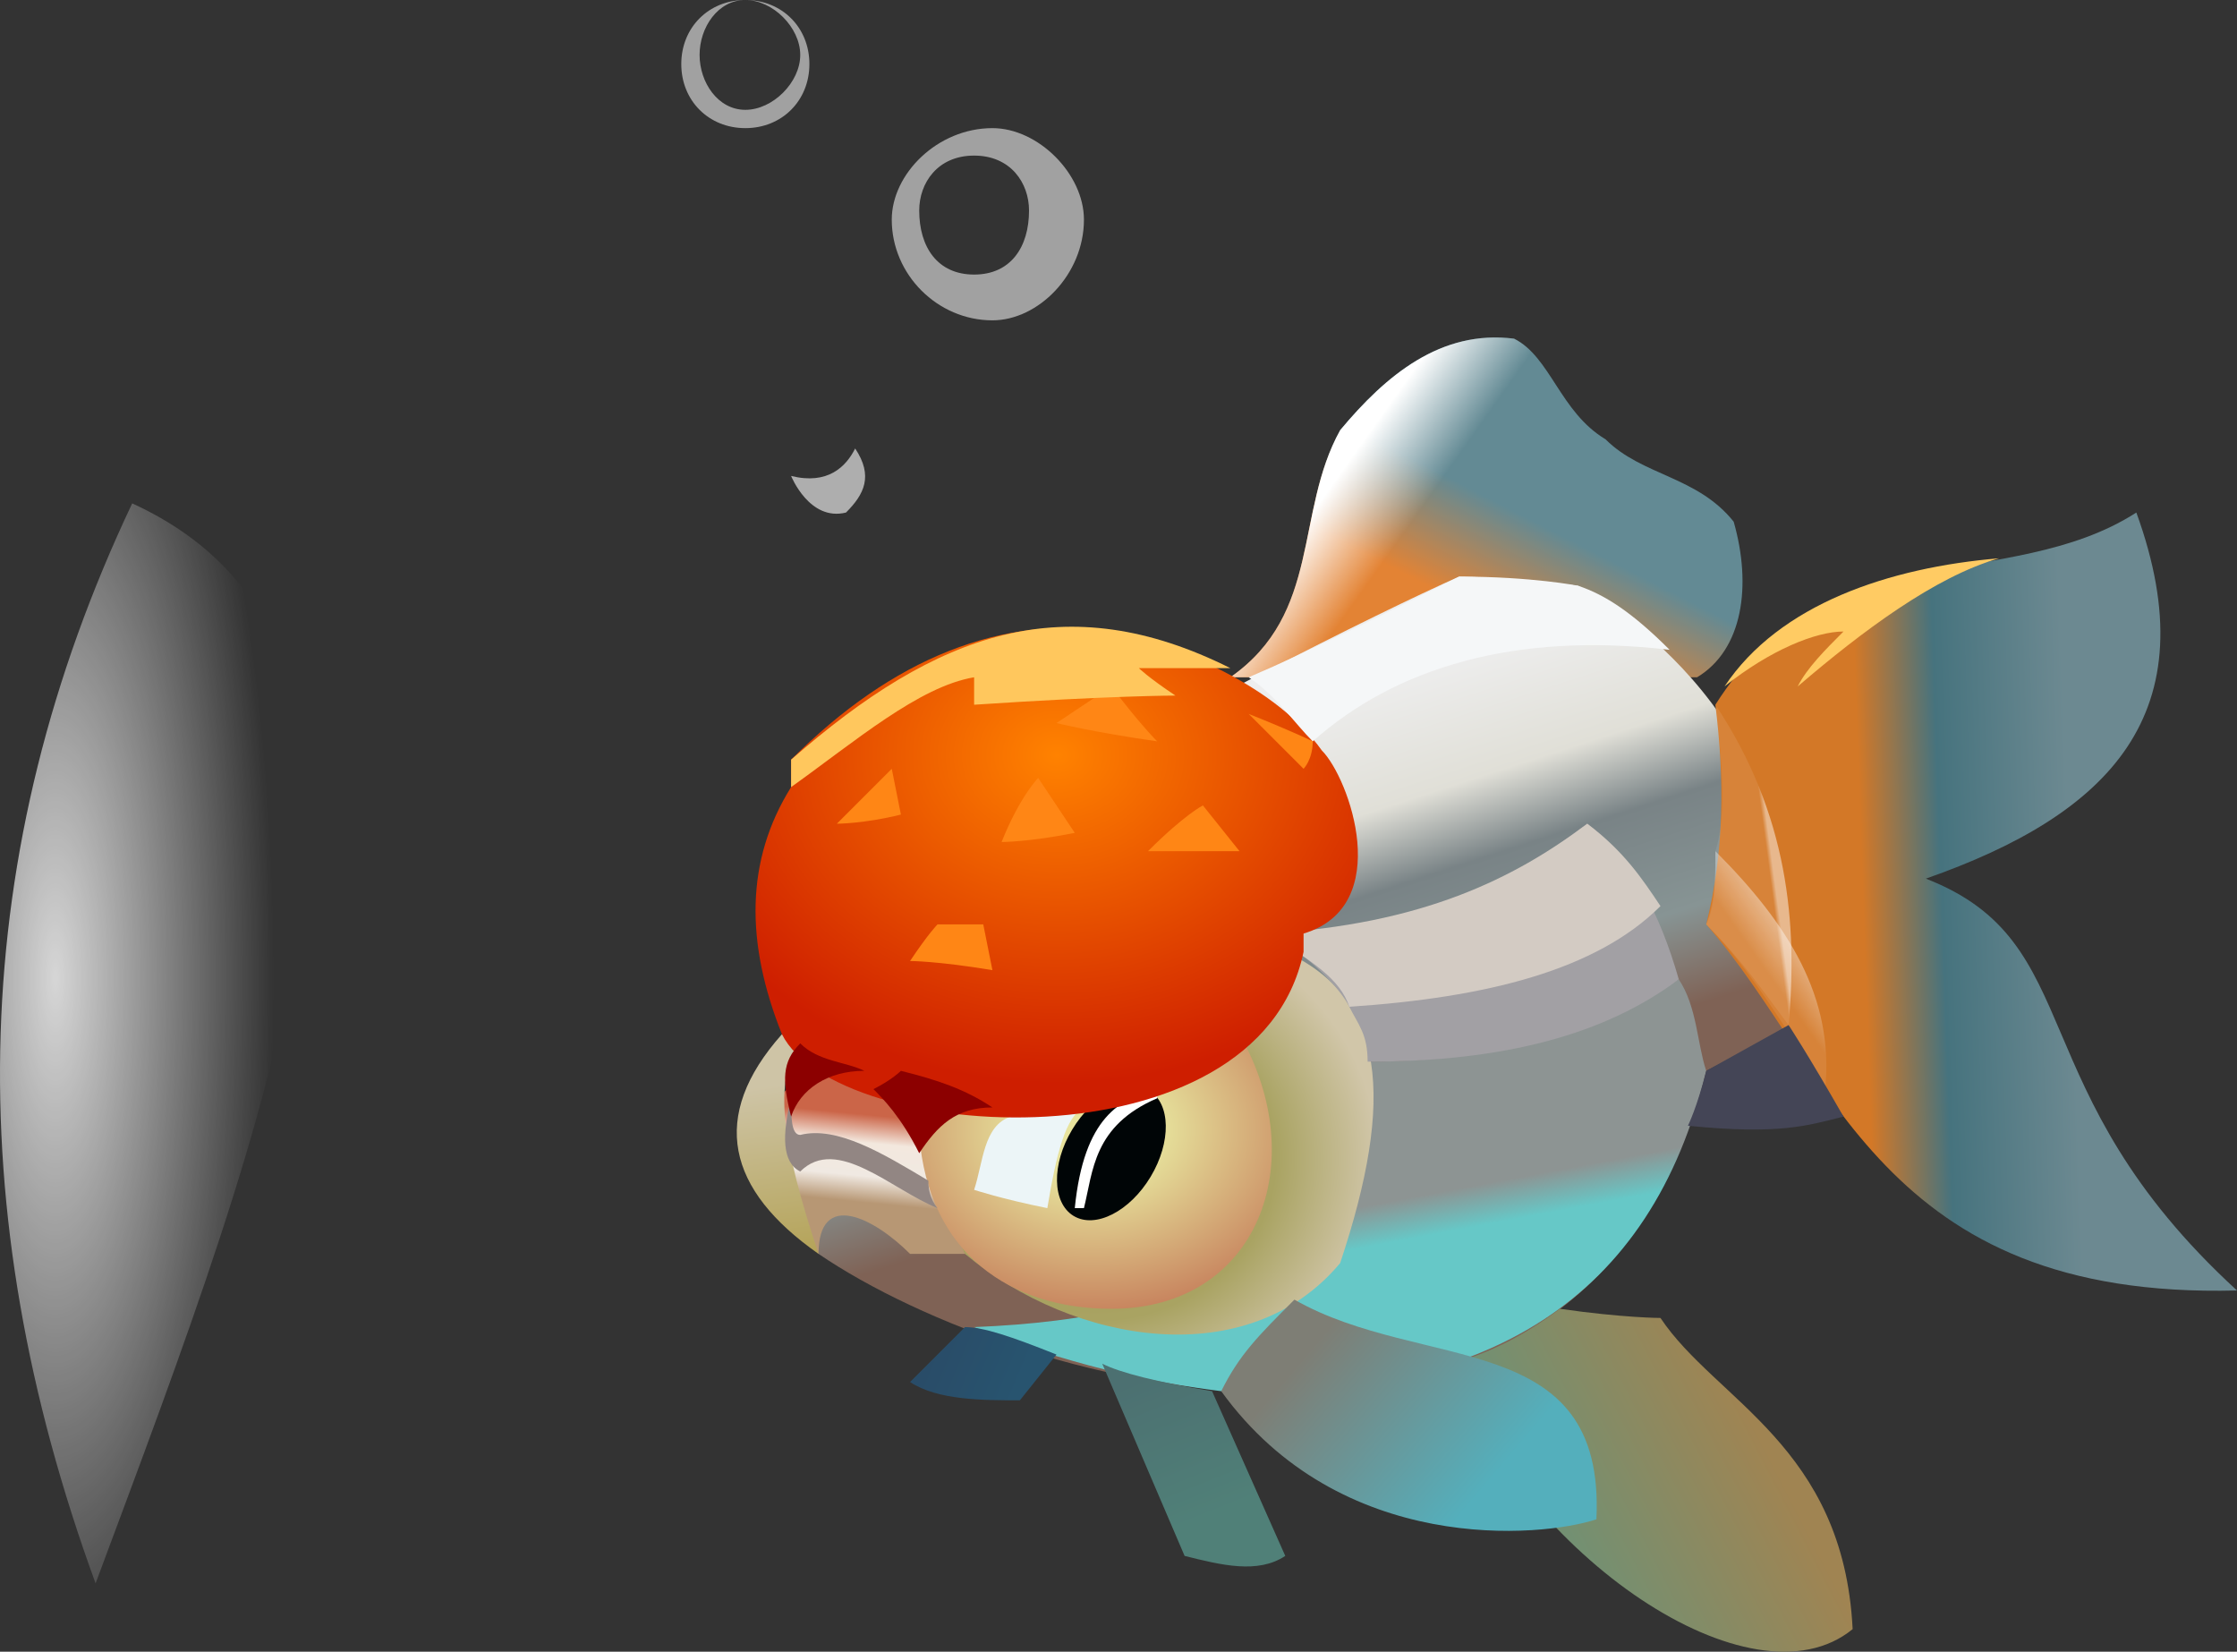 <?xml version="1.0" encoding="UTF-8" standalone="no"?>
<svg
   width="244.446"
   height="180.465"
   viewBox="0 0 244.446 180.465"
   version="1.1"
   id="svg148"
   sodipodi:docname="cb-layer-1408.svg"
   xmlns:inkscape="http://www.inkscape.org/namespaces/inkscape"
   xmlns:sodipodi="http://sodipodi.sourceforge.net/DTD/sodipodi-0.dtd"
   xmlns="http://www.w3.org/2000/svg"
   xmlns:svg="http://www.w3.org/2000/svg">
  <rect x="0" y="0" width="244.446" height="180.465" fill="#333333" stroke="none"/>
  <sodipodi:namedview
     id="namedview150"
     pagecolor="#ffffff"
     bordercolor="#666666"
     borderopacity="1.0"
     inkscape:pageshadow="2"
     inkscape:pageopacity="0.0"
     inkscape:pagecheckerboard="0" />
  <defs
     id="defs105">
    <linearGradient
       x1="68.598"
       y1="22.635"
       x2="60.849"
       y2="32.663"
       id="id-78492"
       gradientTransform="scale(1.228,0.814)"
       gradientUnits="userSpaceOnUse">
      <stop
         stop-color="#638A94"
         offset="0%"
         id="stop2" />
      <stop
         stop-color="#E38334"
         offset="100%"
         id="stop4" />
    </linearGradient>
    <linearGradient
       x1="36.553"
       y1="51.103"
       x2="54.185"
       y2="96.163"
       id="id-78493"
       gradientTransform="scale(1.099,0.91)"
       gradientUnits="userSpaceOnUse">
      <stop
         stop-color="#EEEEEE"
         offset="0%"
         id="stop7" />
      <stop
         stop-color="#E0DFD7"
         offset="31%"
         id="stop9" />
      <stop
         stop-color="#798386"
         offset="50%"
         id="stop11" />
      <stop
         stop-color="#879494"
         offset="77%"
         id="stop13" />
      <stop
         stop-color="#7F6255"
         offset="100%"
         id="stop15" />
    </linearGradient>
    <linearGradient
       x1="14.06"
       y1="87.896"
       x2="13.011"
       y2="97.753"
       id="id-78494"
       gradientTransform="scale(1.036,0.965)"
       gradientUnits="userSpaceOnUse">
      <stop
         stop-color="#CB6548"
         offset="0%"
         id="stop18" />
      <stop
         stop-color="#F3E8DE"
         offset="32%"
         id="stop20" />
      <stop
         stop-color="#F0E9E2"
         offset="70%"
         id="stop22" />
      <stop
         stop-color="#B79774"
         offset="100%"
         id="stop24" />
    </linearGradient>
    <linearGradient
       x1="47.733"
       y1="127.492"
       x2="49.534"
       y2="132.896"
       id="id-78495"
       gradientTransform="scale(1.332,0.751)"
       gradientUnits="userSpaceOnUse">
      <stop
         stop-color="#8D9493"
         offset="0%"
         id="stop27" />
      <stop
         stop-color="#66C8C7"
         offset="100%"
         id="stop29" />
    </linearGradient>
    <linearGradient
       x1="6.841"
       y1="49.744"
       x2="7.427"
       y2="61.02"
       id="id-78496"
       gradientTransform="scale(0.61,1.639)"
       gradientUnits="userSpaceOnUse">
      <stop
         stop-color="#CEC4A6"
         offset="0%"
         id="stop32" />
      <stop
         stop-color="#B5A45A"
         offset="100%"
         id="stop34" />
    </linearGradient>
    <radialGradient
       cx="36.823"
       cy="95.028"
       r="29.277"
       id="id-78497"
       fx="36.823"
       fy="95.028"
       gradientTransform="scale(1.061,0.943)"
       gradientUnits="userSpaceOnUse">
      <stop
         stop-color="#9F9757"
         offset="0%"
         id="stop37" />
      <stop
         stop-color="#A9A362"
         offset="64%"
         id="stop39" />
      <stop
         stop-color="#D1C6A9"
         offset="100%"
         id="stop41" />
    </radialGradient>
    <radialGradient
       cx="34.393"
       cy="97.67"
       r="26.244"
       id="id-78498"
       fx="34.393"
       fy="97.67"
       gradientTransform="scale(1.13,0.885)"
       gradientUnits="userSpaceOnUse">
      <stop
         stop-color="#EAE69E"
         offset="0%"
         id="stop44" />
      <stop
         stop-color="#E5DE99"
         offset="27%"
         id="stop46" />
      <stop
         stop-color="#C47957"
         offset="93%"
         id="stop48" />
      <stop
         stop-color="#CCB781"
         offset="100%"
         id="stop50" />
    </radialGradient>
    <linearGradient
       x1="53.1"
       y1="19.444"
       x2="60.849"
       y2="23.091"
       id="id-78499"
       gradientTransform="scale(1.228,0.814)"
       gradientUnits="userSpaceOnUse">
      <stop
         stop-color="#FFFFFF"
         offset="0%"
         id="stop53" />
      <stop
         stop-color="#FFFFFF"
         offset="100%"
         stop-opacity="0"
         id="stop55" />
    </linearGradient>
    <linearGradient
       x1="102.832"
       y1="129.083"
       x2="82.532"
       y2="138.016"
       id="id-78500"
       gradientTransform="scale(1.084,0.923)"
       gradientUnits="userSpaceOnUse">
      <stop
         stop-color="#A08452"
         offset="0%"
         id="stop58" />
      <stop
         stop-color="#739072"
         offset="100%"
         id="stop60" />
    </linearGradient>
    <linearGradient
       x1="46.738"
       y1="145.409"
       x2="66.38"
       y2="155.713"
       id="id-78501"
       gradientTransform="scale(1.274,0.785)"
       gradientUnits="userSpaceOnUse">
      <stop
         stop-color="#7E7E75"
         offset="0%"
         id="stop63" />
      <stop
         stop-color="#54AFBC"
         offset="100%"
         id="stop65" />
    </linearGradient>
    <linearGradient
       x1="49.257"
       y1="107.046"
       x2="54.729"
       y2="122.202"
       id="id-78502"
       gradientTransform="scale(0.95,1.052)"
       gradientUnits="userSpaceOnUse">
      <stop
         stop-color="#4C7071"
         offset="0%"
         id="stop68" />
      <stop
         stop-color="#508078"
         offset="100%"
         id="stop70" />
    </linearGradient>
    <linearGradient
       x1="14.793"
       y1="158.166"
       x2="22.373"
       y2="159.75"
       id="id-78503"
       gradientTransform="scale(1.414,0.707)"
       gradientUnits="userSpaceOnUse">
      <stop
         stop-color="#294C68"
         offset="0%"
         id="stop73" />
      <stop
         stop-color="#28546F"
         offset="100%"
         id="stop75" />
    </linearGradient>
    <radialGradient
       cx="31.585"
       cy="50.44"
       r="39.769"
       id="id-78504"
       fx="31.585"
       fy="50.44"
       gradientTransform="scale(1.109,0.902)"
       gradientUnits="userSpaceOnUse">
      <stop
         stop-color="#FF8200"
         offset="0%"
         id="stop78" />
      <stop
         stop-color="#CE1E00"
         offset="100%"
         id="stop80" />
    </radialGradient>
    <linearGradient
       x1="176.098"
       y1="42.378"
       x2="148.71"
       y2="43.783"
       id="id-78505"
       gradientTransform="scale(0.826,1.211)"
       gradientUnits="userSpaceOnUse">
      <stop
         stop-color="#6C8991"
         offset="0%"
         id="stop83" />
      <stop
         stop-color="#46737E"
         offset="62%"
         id="stop85" />
      <stop
         stop-color="#D37827"
         offset="100%"
         id="stop87" />
    </linearGradient>
    <linearGradient
       x1="159.896"
       y1="44.409"
       x2="157.125"
       y2="48.289"
       id="id-78506"
       gradientTransform="scale(0.711,1.407)"
       gradientUnits="userSpaceOnUse">
      <stop
         stop-color="#FFFFFF"
         offset="0%"
         id="stop90" />
      <stop
         stop-color="#FFFFFF"
         offset="100%"
         stop-opacity="0.177"
         id="stop92" />
    </linearGradient>
    <linearGradient
       x1="214.626"
       y1="19.919"
       x2="213.904"
       y2="20.28"
       id="id-78507"
       gradientTransform="scale(0.516,1.938)"
       gradientUnits="userSpaceOnUse">
      <stop
         stop-color="#FFFFFF"
         offset="0%"
         id="stop95" />
      <stop
         stop-color="#FFFFFF"
         offset="100%"
         stop-opacity="0.177"
         id="stop97" />
    </linearGradient>
    <radialGradient
       cx="12.377"
       cy="57.614"
       r="44.726"
       id="id-78508"
       fx="12.377"
       fy="57.614"
       gradientTransform="scale(0.534,1.873)"
       gradientUnits="userSpaceOnUse">
      <stop
         stop-color="#FFFFFF"
         offset="0%"
         stop-opacity="0.799"
         id="stop100" />
      <stop
         stop-color="#FFFFFF"
         offset="100%"
         stop-opacity="0"
         id="stop102" />
    </radialGradient>
  </defs>
  <g
     transform="translate(-0.554,-1)"
     id="id-78509">
    <g
       transform="translate(81,38)"
       id="id-78510">
      <path
         d="M 54,37 C 64,30 61,19 66,10 71,4 77,-1 85,0 c 4,2 5,8 10,11 4,4 10,4 14,9 2,7 1,14 -4,17 H 56 c -2,0 -2,0 -2,0 z"
         fill="url(#id-78492)"
         id="id-78511"
         style="fill:url(#id-78492)" />
      <path
         d="M 115,75 C 119,45 99,31 92,27 83,26 79,26 79,26 70,30 48,41 18,58 9,66 6,80 9,100 c 22,15 84,32 97,-20 6,-3 9,-5 9,-5 z"
         fill="url(#id-78493)"
         id="id-78512"
         style="fill:url(#id-78493)" />
      <path
         d="m 9,100 c 0,-7 6,-4 10,0 4,0 6,0 6,0 C 22,91 18,80 12,80 5,78 -2,89 9,100 Z"
         fill="url(#id-78494)"
         id="id-78513"
         style="fill:url(#id-78494)" />
      <path
         d="m 26,108 c 25,-1 41,-9 43,-29 13,0 24,-3 34,-9 2,3 2,7 3,10 -6,25 -24,36 -53,35 -8,-1 -17,-3 -27,-7 z"
         fill="url(#id-78495)"
         id="id-78514"
         style="fill:url(#id-78495)" />
      <path
         d="M 9,100 C -1,93 -3,85 5,76 l 2,1 c -3,4 -2,11 2,23 z"
         fill="url(#id-78496)"
         id="id-78515"
         style="fill:url(#id-78496)" />
      <path
         d="m 25,100 c 12,10 31,13 41,1 6,-18 5,-29 -6,-34 -31,5 -43,16 -35,33 z"
         fill="url(#id-78497)"
         id="id-78516"
         style="fill:url(#id-78497)" />
      <path
         d="m 20,87 c 1,13 10,19 21,19 16,0 22,-16 14,-30 -20,-1 -31,3 -35,11 z"
         fill="url(#id-78498)"
         id="id-78517"
         style="fill:url(#id-78498)" />
      <path
         d="m 60,66 c 11,-1 21,-4 33,-13 5,4 8,10 10,17 -8,6 -19,9 -34,9 0,-3 -1,-4 -2,-6 -1,-2 -4,-5 -7,-7 z"
         fill="#a2a0a4"
         id="id-78518" />
      <path
         d="m 67,73 c 15,-1 27,-4 34,-11 -2,-3 -4,-6 -8,-9 -8,6 -18,11 -35,12 5,3 8,5 9,8 z"
         fill="#d3cbc3"
         id="id-78519" />
      <path
         d="M 54,37 C 64,30 61,19 66,10 71,4 77,-1 85,0 c 4,2 5,8 10,11 4,4 10,4 14,9 2,7 1,14 -4,17 H 56 c -1,0 -2,0 -2,0 z"
         fill="url(#id-78499)"
         id="id-78520"
         style="fill:url(#id-78499)" />
      <ellipse
         transform="rotate(31,41,89)"
         cx="41"
         cy="89"
         fill="#000506"
         id="id-78521"
         rx="5"
         ry="8" />
      <path
         d="m 46,82 c -4,1 -8,3 -9,13 0,0 0,0 1,0 1,-4 1,-9 8,-12 0,0 0,-1 0,-1 z"
         fill="#ffffff"
         id="id-78522" />
      <path
         d="m 38,84 c -2,1 -3,5 -4,11 -5,-1 -8,-2 -8,-2 1,-3 1,-7 4,-8 5,-1 8,-1 8,-1 z"
         fill="#ecf5f7"
         id="id-78523" />
      <path
         d="m 90,106 c 7,1 11,1 11,1 6,9 20,14 21,34 -11,9 -36,-8 -44,-29 4,-1 8,-3 12,-6 z"
         fill="url(#id-78500)"
         id="id-78524"
         style="fill:url(#id-78500)" />
      <path
         d="m 61,105 c -4,4 -6,6 -8,10 13,18 35,16 41,14 1,-21 -19,-16 -33,-24 z"
         fill="url(#id-78501)"
         id="id-78525"
         style="fill:url(#id-78501)" />
      <path
         d="m 40,112 c 6,14 9,21 9,21 4,1 8,2 11,0 l -8,-18 c -6,-1 -10,-2 -12,-3 z"
         fill="url(#id-78502)"
         id="id-78526"
         style="fill:url(#id-78502)" />
      <path
         d="m 25,108 c -4,4 -6,6 -6,6 3,2 8,2 12,2 l 4,-5 c -5,-2 -8,-3 -10,-3 z"
         fill="url(#id-78503)"
         id="id-78527"
         style="fill:url(#id-78503)" />
      <path
         d="m 5,76 c 6,12 52,15 57,-9 0,-2 0,-2 0,-2 C 72,62 67,48 64,45 59,38 49,34 42,32 29,30 17,35 6,46 v 3 C 1,57 1,66 5,76 Z"
         fill="url(#id-78504)"
         id="id-78528"
         style="fill:url(#id-78504)" />
      <path
         d="m 11,53 c 4,-4 6,-6 6,-6 l 1,5 c -4,1 -7,1 -7,1 z"
         fill="#ff8615"
         id="id-78529" />
      <path
         d="m 19,68 c 2,-3 3,-4 3,-4 3,0 5,0 5,0 l 1,5 c -6,-1 -9,-1 -9,-1 z"
         fill="#ff8615"
         id="id-78530" />
      <path
         d="m 29,55 c 2,-5 4,-7 4,-7 l 4,6 c -5,1 -8,1 -8,1 z"
         fill="#ff8615"
         id="id-78531" />
      <path
         d="m 45,56 c 4,-4 6,-5 6,-5 l 4,5 c -7,0 -10,0 -10,0 z"
         fill="#ff8615"
         id="id-78532" />
      <path
         d="M 46,44 C 39,43 35,42 35,42 l 6,-4 c 3,4 5,6 5,6 z"
         fill="#ff8615"
         id="id-78533" />
      <path
         d="m 6,49 c 7,-5 14,-11 20,-12 0,2 0,3 0,3 15,-1 22,-1 22,-1 -3,-2 -4,-3 -4,-3 H 54 C 36,27 22,32 6,46 c 0,2 0,3 0,3 z"
         fill="#ffc75d"
         id="id-78534" />
      <path
         d="m 63,44 c 0,2 -1,3 -1,3 l -6,-6 c 5,2 7,3 7,3 z"
         fill="#ff8615"
         id="id-78535" />
      <path
         d="m 106,64 c 14,16 19,41 58,40 -24,-22 -16,-38 -34,-45 20,-7 31,-18 23,-40 -14,9 -34,2 -46,21 1,8 1,16 -1,24 z"
         fill="url(#id-78505)"
         id="id-78536"
         style="fill:url(#id-78505)" />
      <path
         d="m 107,56 c 8,8 13,16 12,26 -4,-6 -8,-13 -13,-18 1,-2 1,-5 1,-8 z"
         fill="url(#id-78506)"
         opacity="0.47"
         id="id-78537"
         style="fill:url(#id-78506)" />
      <path
         d="m 107,40 c 8,12 9,24 8,35 -3,-4 -5,-7 -9,-11 1,-3 1,-5 1,-8 1,-3 1,-8 0,-16 z"
         fill="url(#id-78507)"
         opacity="0.47"
         id="id-78538"
         style="fill:url(#id-78507)" />
      <path
         d="m 116,38 c 7,-6 15,-12 22,-14 -12,1 -24,5 -30,14 5,-4 10,-6 13,-6 -2,2 -4,4 -5,6 z"
         fill="#ffcb63"
         id="id-78539" />
      <path
         d="m 104,86 c 10,1 13,0 17,-1 -4,-7 -6,-10 -6,-10 l -9,5 c -1,4 -2,6 -2,6 z"
         fill="#444556"
         id="id-78540" />
      <path
         d="m 63,44 c -2,-2 -4,-5 -7,-7 7,-3 15,-7 23,-11 8,0 13,1 13,1 3,1 6,3 10,7 -17,-2 -30,2 -39,10 z"
         fill="#f5f7f8"
         id="id-78541" />
      <path
         d="m 6,83 c 0,2 0,4 1,4 4,-1 9,2 14,5 0,2 1,3 1,3 C 17,93 11,87 7,91 5,90 5,87 6,83 Z"
         fill="#928683"
         id="id-78542" />
      <path
         d="M 14,80 C 12,79 9,79 7,77 5,79 5,81 6,85 7,82 10,80 14,80 Z"
         fill="#8c0000"
         id="id-78543" />
      <path
         d="m 15,82 c 2,-1 3,-2 3,-2 4,1 7,2 10,4 -4,0 -6,2 -8,5 -2,-4 -4,-6 -5,-7 z"
         fill="#8c0000"
         id="id-78544" />
    </g>
    <path
       d="M 15,56 C 50,72 30,123 11,174 -4,133 -3,94 15,56 Z"
       fill="url(#id-78508)"
       id="id-78545"
       style="fill:url(#id-78508)" />
    <path
       d="m 82,1 c 4,0 7,3 7,7 0,4 -3,7 -7,7 -4,0 -7,-3 -7,-7 0,-4 3,-7 7,-7 z m 0,0 c -3,0 -5,3 -5,6 0,3 2,6 5,6 3,0 6,-3 6,-6 0,-3 -3,-6 -6,-6 z"
       fill="#ffffff"
       fill-opacity="0.541"
       id="id-78546" />
    <path
       d="m 87,53 c 4,1 6,-1 7,-3 2,3 1,5 -1,7 -4,1 -6,-4 -6,-4 z"
       fill="#ffffff"
       fill-opacity="0.604"
       id="id-78547" />
    <path
       d="m 109,15 c 5,0 10,5 10,10 0,6 -5,11 -10,11 -6,0 -11,-5 -11,-11 0,-5 5,-10 11,-10 z m -2,3 c -4,0 -6,3 -6,6 0,4 2,7 6,7 4,0 6,-3 6,-7 0,-3 -2,-6 -6,-6 z"
       fill="#ffffff"
       fill-opacity="0.541"
       id="path145" />
  </g>
</svg>
